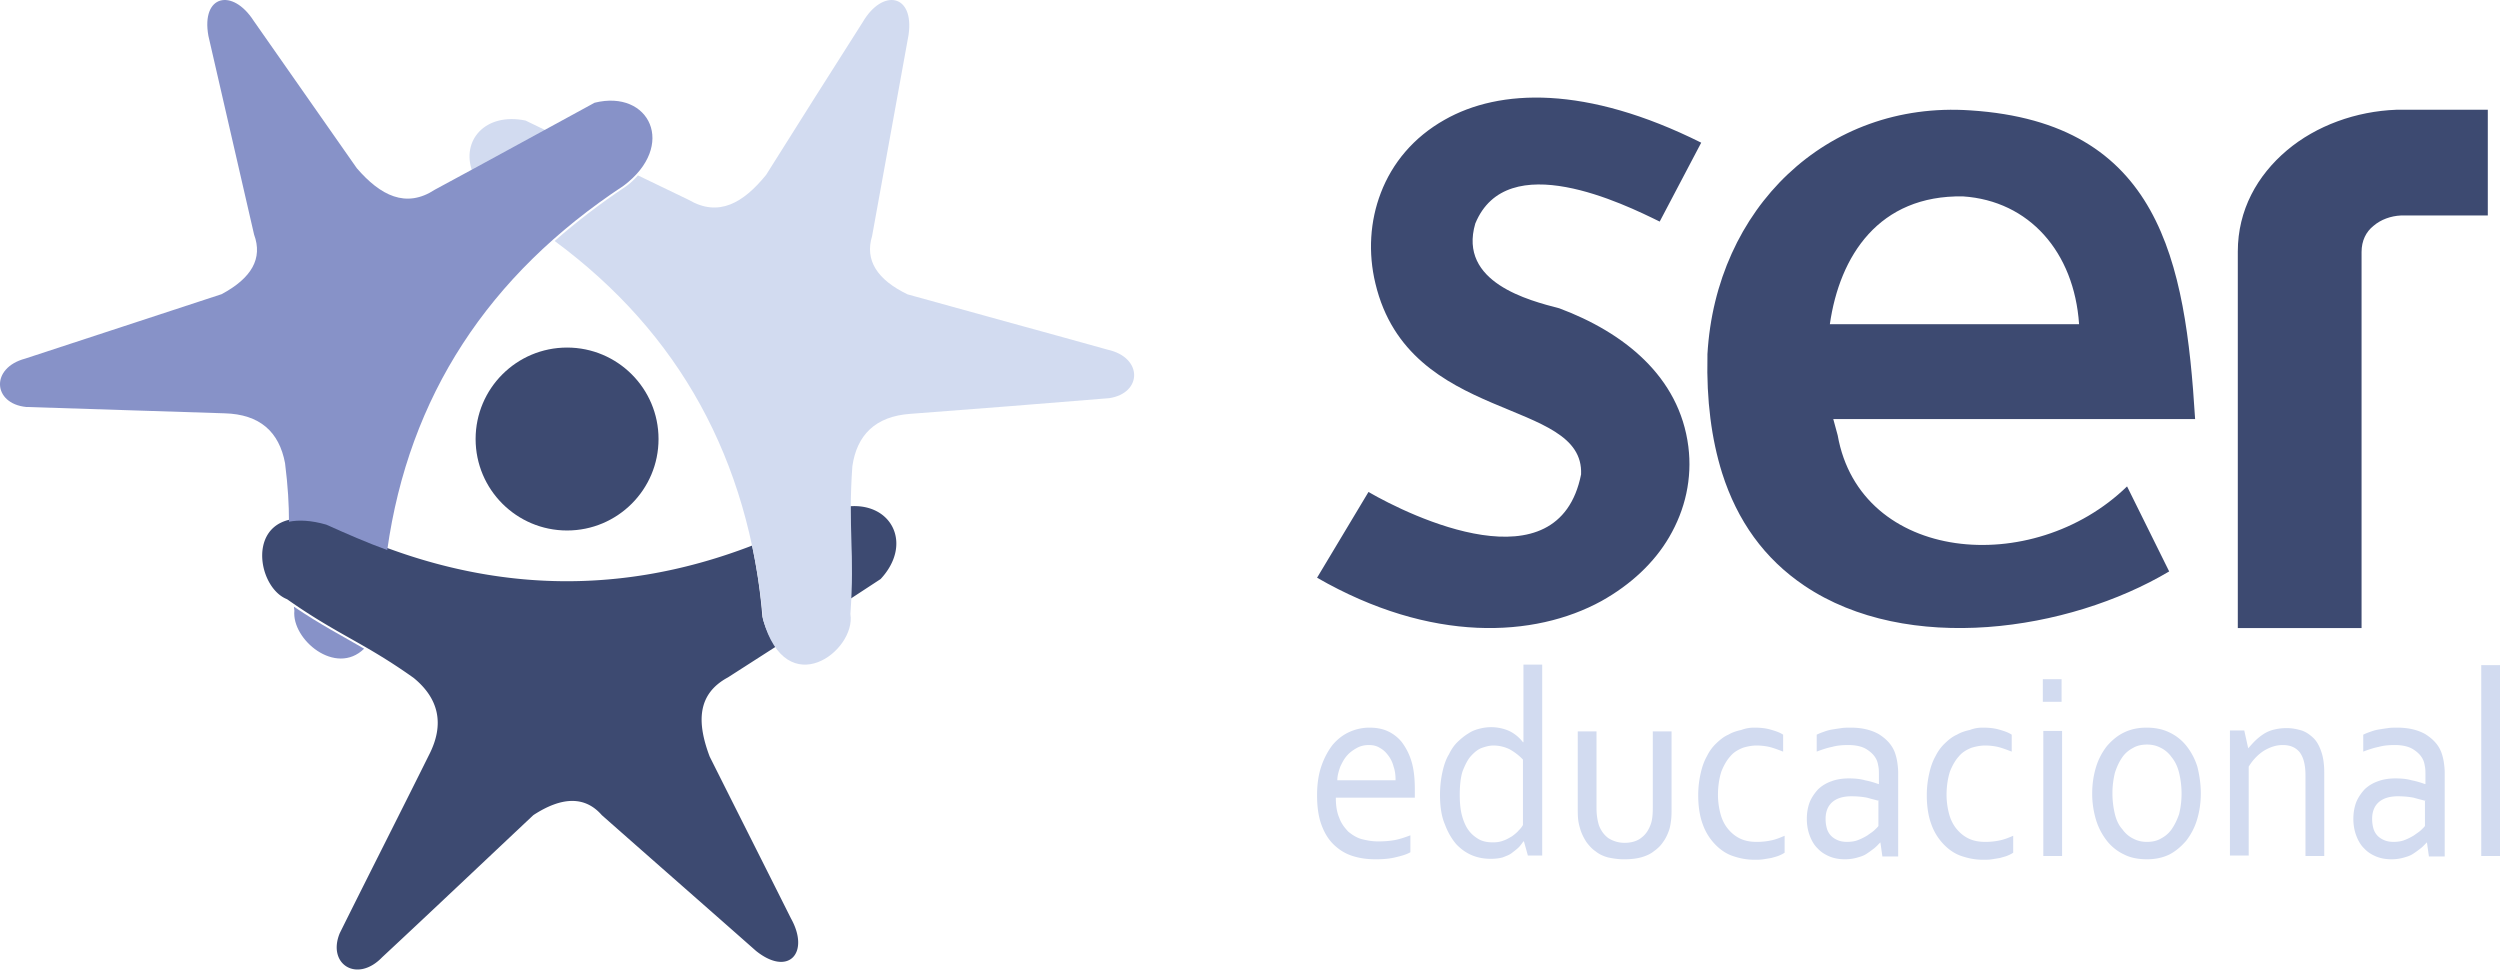 <svg xmlns="http://www.w3.org/2000/svg" viewBox="95 46 410 159"><g fill="none" fill-rule="evenodd" transform="translate(95 46)"><path fill="#3D4A71" d="M53.781 85.686c23.347 11.455 46.531 12.665 69.555 3.792a90.6 90.6 0 011.696 11.696c.566 2.098 1.373 3.71 2.262 4.84l-7.917 5.082c-5.089 2.743-5.089 7.421-2.989 12.987 4.443 8.873 8.886 17.666 13.33 26.54 3.15 5.646-.404 9.598-5.736 5.323-8.402-7.421-16.884-14.842-25.285-22.264-2.747-3.145-6.544-3.065-11.229 0-8.24 7.744-16.48 15.569-24.8 23.313-4.12 4.275-9.048 1.13-6.948-3.953 4.847-9.76 9.775-19.44 14.622-29.2 2.666-5.163 1.535-9.358-2.504-12.665-8.16-5.808-12.522-7.099-20.762-12.907-5.574-2.178-7.19-16.455 6.705-12.584zm85.63-2.661c6.948-.484 10.26 6.291 5.01 11.938l-4.929 3.227c.323-6.13-.08-10.084-.08-15.165z"></path><path fill="#D2DBF0" d="M125.156 101.671c-2.344-26.337-13.743-47.053-34.196-62.149 3.557-3.131 7.437-6.102 11.641-8.912.809-.562 1.455-1.205 2.021-1.847l8.327 4.015c4.931 2.89 8.973.481 12.692-4.095 5.255-8.351 10.51-16.702 15.845-25.053 3.234-5.54 8.489-4.657 7.519 2.088-2.022 11-3.962 22.001-5.983 33.001-1.212 3.935.809 7.147 5.82 9.556 10.915 3.05 21.91 6.022 32.823 9.073 5.82 1.285 5.659 7.146.242 7.95-10.833.883-21.746 1.766-32.58 2.569-5.82.401-8.81 3.533-9.538 8.591-.728 9.957.404 14.293-.324 24.25.97 6.022-10.428 14.694-14.309.963zM77.46 28.121c-1.86-5.06 2.102-9.716 8.731-8.351l3.476 1.686L77.46 28.12z"></path><path fill="#8792C8" d="M63.507 90.208c3.546-25.147 16.519-45.089 38.758-59.745 8.783-6.567 4.27-15.857-4.754-13.614-8.703 4.725-17.405 9.53-26.188 14.255-4.754 3.123-8.944.961-12.811-3.524-5.64-8.089-11.281-16.097-16.922-24.186-3.464-5.366-8.621-4.245-7.413 2.483 2.498 10.891 4.996 21.703 7.494 32.595 1.45 3.924-.403 7.128-5.318 9.77-10.717 3.524-21.514 7.048-32.23 10.572-5.722 1.522-5.319 7.368.16 7.929 10.878.32 21.676.72 32.553 1.04 5.802.161 8.944 3.044 9.911 8.17.484 3.844.645 6.807.645 9.61 1.611-.32 3.626-.24 6.124.48 3.384 1.522 6.688 2.964 9.991 4.165zm-15.31 9.29l.081.641c-.483 4.725 6.769 10.812 11.442 6.247-3.706-2.163-7.01-3.844-11.522-6.888z"></path><circle cx="93" cy="72" r="15" fill="#3D4A71"></circle><path fill="#3D4A71" d="M367 102.838V41.255c0-6.806 3.179-12.478 8.07-16.61 4.809-4.052 11.33-6.402 17.932-6.645H408v17.34h-14.264c-1.63.081-3.26.649-4.484 1.702-1.222.972-1.956 2.43-1.956 4.295V103H367v-.162zm-11.256-9.124c-16.542 9.835-42.961 13.704-59.824 2.338-6.585-4.434-11.002-10.64-13.49-18.46-1.768-5.643-2.57-12.011-2.41-19.105v-.403c1.365-23.78 19.433-41.595 43.122-39.983 31.076 2.016 35.252 24.667 36.858 50.624h-59.343l.723 2.66c3.694 20.878 31.96 23.458 47.458 8.383l6.906 13.946zm-14.775-40.547c-.803-11.85-8.191-20.233-19.032-20.959-13.812-.242-20.236 9.754-21.842 20.959h40.874zM272.19 36.34c-5.839-2.876-25.055-12.304-30.244.32-2.838 9.667 8.838 12.623 13.784 13.902 10.46 3.915 19.702 11.105 21.162 22.69.649 5.193-.487 10.307-3.162 14.86-2.433 4.155-6.244 7.75-11.108 10.467-10.946 5.992-27.892 6.95-46.622-3.835l8.432-14.062c6.892 3.995 31.136 15.74 34.865-2.876.568-12.703-28.216-8.15-33.73-31.319-1.216-5.033-.891-10.227.892-14.86 1.865-4.874 5.352-9.109 10.46-11.985 9-5.113 23.19-5.672 42.081 3.755l-6.81 12.943z"></path><path fill="#D2DBF0" d="M224.502 122.186c-.729 0-1.377.154-1.944.462-.566.309-1.133.694-1.619 1.234s-.81 1.157-1.133 1.85c-.243.695-.486 1.466-.486 2.237h9.554c0-.849-.081-1.542-.324-2.236a4.973 4.973 0 00-.89-1.851c-.405-.54-.81-.925-1.377-1.234-.486-.308-1.053-.462-1.781-.462zm1.538 15.807c.972 0 1.943-.077 2.753-.232.81-.154 1.7-.462 2.51-.77v2.775c-.648.386-1.538.617-2.51.848-.972.232-2.024.309-3.158.309-1.376 0-2.59-.154-3.805-.54-1.215-.385-2.186-1.002-3.077-1.85-.89-.849-1.538-1.928-2.024-3.239-.486-1.31-.729-2.93-.729-4.858 0-1.85.243-3.47.729-4.858.486-1.388 1.133-2.544 1.862-3.47.81-.925 1.7-1.619 2.753-2.081a7.88 7.88 0 013.239-.694c1.052 0 2.024.154 2.914.54a6.445 6.445 0 012.349 1.773 9.888 9.888 0 011.619 3.161c.405 1.311.567 2.853.567 4.704v1.311h-12.955c0 1.31.162 2.39.567 3.315.323.926.89 1.62 1.457 2.236.648.54 1.376 1.003 2.186 1.234.89.232 1.781.386 2.753.386zm13.36-7.634c0 1.157.08 2.236.324 3.239.243.925.566 1.773 1.052 2.467.486.694 1.053 1.157 1.7 1.542.648.386 1.458.54 2.349.54.647 0 1.214-.077 1.781-.308.486-.155.972-.463 1.376-.694.405-.309.81-.617 1.053-.926.324-.308.567-.617.729-.925v-10.718c-.648-.694-1.377-1.234-2.186-1.696a6.158 6.158 0 00-2.672-.617c-.567 0-1.215.154-1.863.385-.647.232-1.214.694-1.78 1.311-.568.617-.973 1.465-1.377 2.468-.324.925-.486 2.313-.486 3.932zm-3.239 0c0-1.388.162-2.699.405-3.778.243-1.08.567-2.082 1.053-2.853.404-.848.89-1.542 1.457-2.082.567-.54 1.134-1.003 1.781-1.388.567-.386 1.215-.617 1.863-.771a7.56 7.56 0 011.78-.232c1.134 0 2.106.232 2.997.617a6.27 6.27 0 012.267 1.85h.08V109h3.078v31.306h-2.349l-.647-2.313h-.081c-.243.308-.486.694-.81 1.002-.324.309-.729.617-1.133.925-.405.309-.891.463-1.458.694-.567.155-1.214.232-1.943.232-1.053 0-2.024-.154-2.996-.54s-1.862-1.002-2.672-1.85c-.729-.849-1.376-1.928-1.862-3.24-.567-1.31-.81-2.93-.81-4.857zm30.12 10.564c-.971 0-1.862-.154-2.59-.309-.81-.23-1.458-.54-2.025-1.002-.567-.385-1.052-.925-1.457-1.465a8.697 8.697 0 01-.972-1.928c-.162-.54-.324-1.08-.405-1.696-.08-.617-.08-1.311-.08-2.005V119.95h3.076v12.57c0 1.156.162 2.081.405 2.852.324.848.81 1.542 1.538 2.082.729.463 1.62.771 2.672.771 1.134 0 2.105-.308 2.753-.848.729-.54 1.215-1.31 1.539-2.236.242-.694.323-1.542.323-2.622V119.95h3.077v12.646c0 .694 0 1.311-.08 1.928-.082.617-.163 1.157-.325 1.62-.243.693-.566 1.387-.971 1.927-.405.617-.89 1.08-1.539 1.542-.566.463-1.295.771-2.105 1.002-.89.232-1.781.309-2.834.309zm21.457-21.59c.89 0 1.781.077 2.59.308.81.231 1.54.463 2.106.848v2.776c-.81-.308-1.62-.617-2.267-.771a9.781 9.781 0 00-2.105-.231c-.729 0-1.539.154-2.267.385-.73.309-1.458.694-2.025 1.388-.566.617-1.052 1.465-1.457 2.468-.324 1.002-.567 2.313-.567 3.855 0 1.08.162 2.16.405 3.084.243.926.648 1.774 1.215 2.468.566.694 1.214 1.234 2.024 1.62.81.385 1.7.539 2.753.539.728 0 1.538-.077 2.267-.231.81-.155 1.538-.463 2.267-.772v2.776a4.426 4.426 0 01-.89.463c-.325.154-.73.231-1.215.386-.405.077-.89.154-1.377.23-.485.078-.971.078-1.457.078-1.296 0-2.43-.231-3.563-.617-1.133-.385-2.105-1.08-2.915-1.928a9.097 9.097 0 01-2.024-3.315c-.486-1.311-.728-2.93-.728-4.704 0-1.388.161-2.544.404-3.624.243-1.08.567-2.005 1.053-2.853a7.17 7.17 0 011.538-2.082c.567-.54 1.215-1.08 1.944-1.388.647-.385 1.376-.617 2.105-.77a5.981 5.981 0 012.186-.386zm20.647 18.814c-.324.308-.648.694-1.053 1.002-.405.309-.81.617-1.295.926-.486.308-1.053.462-1.62.617a7.227 7.227 0 01-1.862.23c-.89 0-1.781-.153-2.51-.462-.729-.308-1.376-.694-1.943-1.31-.567-.54-.972-1.234-1.296-2.083-.324-.848-.485-1.773-.485-2.775 0-1.003.161-1.928.485-2.776.324-.771.81-1.465 1.377-2.082a5.99 5.99 0 012.186-1.311c.81-.309 1.781-.463 2.834-.463.971 0 1.862.077 2.672.309.81.154 1.538.385 2.186.617h.08v-1.388c0-.54 0-1.08-.08-1.465-.081-.463-.162-.849-.324-1.157-.324-.694-.89-1.234-1.62-1.696-.728-.463-1.78-.694-2.995-.694-.972 0-1.862.077-2.672.308-.81.154-1.7.463-2.51.771v-2.776a8.108 8.108 0 011.133-.462 7.1 7.1 0 011.377-.386c.486-.077.972-.154 1.538-.231.486-.077 1.053-.077 1.539-.077 1.862 0 3.4.385 4.615 1.079 1.214.771 2.105 1.696 2.59 2.93a8.67 8.67 0 01.406 1.542c.08.54.162 1.157.162 1.85v13.726h-2.591l-.324-2.313zm-.162-6.786c-.567-.154-1.215-.308-2.024-.54-.81-.154-1.62-.23-2.591-.23-1.296 0-2.348.308-3.077.925-.729.617-1.134 1.542-1.134 2.776 0 .616.081 1.156.243 1.696.162.463.405.848.729 1.157.324.308.729.54 1.134.694.404.154.89.23 1.376.23.648 0 1.295-.076 1.862-.308a9.399 9.399 0 001.539-.77c.404-.31.81-.54 1.133-.849.324-.308.567-.54.648-.694v-4.087h.162zm17.003-12.028c.89 0 1.782.077 2.591.308.81.231 1.539.463 2.105.848v2.776c-.81-.308-1.619-.617-2.267-.771a9.781 9.781 0 00-2.105-.231c-.729 0-1.538.154-2.267.385-.729.309-1.457.694-2.024 1.388-.567.617-1.053 1.465-1.458 2.468-.324 1.002-.566 2.313-.566 3.855 0 1.08.161 2.16.404 3.084.243.926.648 1.774 1.215 2.468.567.694 1.214 1.234 2.024 1.62.81.385 1.7.539 2.753.539.729 0 1.538-.077 2.267-.231.81-.155 1.539-.463 2.267-.772v2.776a4.46 4.46 0 01-.89.463c-.324.154-.73.231-1.215.386-.405.077-.89.154-1.376.23-.486.078-.972.078-1.458.078-1.295 0-2.429-.231-3.562-.617-1.134-.385-2.106-1.08-2.915-1.928a9.097 9.097 0 01-2.024-3.315c-.486-1.311-.73-2.93-.73-4.704 0-1.388.163-2.544.406-3.624.243-1.08.566-2.005 1.052-2.853a7.17 7.17 0 011.539-2.082c.566-.54 1.214-1.08 1.943-1.388.648-.385 1.376-.617 2.105-.77.81-.31 1.457-.386 2.186-.386zm9.878 21.05v-20.51h3.077v20.51h-3.077zm-.08-25.291v-3.702h3.076v3.702h-3.077zm22.751 15.036c0-1.234-.161-2.39-.404-3.393-.243-1.002-.648-1.85-1.215-2.545-.486-.694-1.133-1.233-1.781-1.542-.729-.385-1.458-.54-2.267-.54-.81 0-1.62.155-2.267.54-.73.386-1.296.848-1.782 1.542-.486.694-.89 1.543-1.214 2.545a14.012 14.012 0 00-.405 3.393c0 1.233.162 2.39.405 3.392.243 1.003.647 1.851 1.214 2.468.486.694 1.134 1.234 1.782 1.542.728.386 1.457.54 2.267.54.81 0 1.619-.154 2.267-.54.729-.385 1.295-.848 1.781-1.542.486-.694.89-1.542 1.215-2.468a14 14 0 00.404-3.392zm3.158 0c0 1.619-.243 3.084-.648 4.395a10.577 10.577 0 01-1.78 3.393c-.81.925-1.701 1.696-2.754 2.236-1.133.54-2.348.77-3.643.77-1.377 0-2.672-.23-3.725-.77a7.81 7.81 0 01-2.834-2.236 10.577 10.577 0 01-1.781-3.393 14.827 14.827 0 01-.648-4.395c0-1.62.243-3.085.648-4.395a10.577 10.577 0 011.781-3.393c.81-.926 1.7-1.697 2.834-2.236 1.134-.54 2.348-.771 3.644-.771 1.376 0 2.59.23 3.724.77a7.81 7.81 0 012.834 2.237 10.577 10.577 0 011.781 3.393c.324 1.31.567 2.775.567 4.395zm7.773-7.403c.405-.462.81-.925 1.215-1.31a9.24 9.24 0 011.376-1.08 5.542 5.542 0 011.7-.694 8.545 8.545 0 012.025-.231c.89 0 1.62.154 2.429.385.728.232 1.376.694 1.943 1.234.567.54.972 1.31 1.295 2.236.324.925.486 2.082.486 3.393v13.725h-3.077v-13.185c0-1.774-.323-3.008-.971-3.856-.648-.77-1.539-1.156-2.753-1.156-1.053 0-2.024.308-3.077.925-.971.617-1.862 1.542-2.51 2.622v14.573h-3.077v-20.51h2.348l.648 2.93zm29.31 15.422c-.323.308-.647.694-1.052 1.002-.405.309-.81.617-1.295.926-.486.308-1.053.462-1.62.617a7.227 7.227 0 01-1.862.23c-.89 0-1.781-.153-2.51-.462-.729-.308-1.376-.694-1.943-1.31-.567-.54-.972-1.234-1.296-2.083-.324-.848-.486-1.773-.486-2.775 0-1.003.162-1.928.486-2.776.324-.771.81-1.465 1.377-2.082a5.99 5.99 0 012.186-1.311c.81-.309 1.781-.463 2.834-.463.971 0 1.862.077 2.672.309.81.154 1.538.385 2.186.617h.08v-1.388c0-.54 0-1.08-.08-1.465-.081-.463-.162-.849-.324-1.157-.324-.694-.89-1.234-1.62-1.696-.728-.463-1.78-.694-2.995-.694-.972 0-1.863.077-2.672.308-.81.154-1.7.463-2.51.771v-2.776a8.108 8.108 0 011.133-.462 7.1 7.1 0 011.377-.386c.486-.077.971-.154 1.538-.231.486-.077 1.053-.077 1.539-.077 1.862 0 3.4.385 4.615 1.079 1.214.771 2.105 1.696 2.59 2.93a8.67 8.67 0 01.406 1.542c.08.54.162 1.157.162 1.85v13.726h-2.591l-.324-2.313zm-.161-6.786c-.567-.154-1.215-.308-2.024-.54-.81-.154-1.62-.23-2.591-.23-1.296 0-2.349.308-3.077.925-.729.617-1.134 1.542-1.134 2.776 0 .616.081 1.156.243 1.696.162.463.405.848.729 1.157.324.308.729.54 1.133.694.405.154.891.23 1.377.23.648 0 1.295-.076 1.862-.308a9.399 9.399 0 001.539-.77c.404-.31.81-.54 1.133-.849.324-.308.567-.54.648-.694v-4.087h.162zm9.068 9.022v-31.306H410v31.306h-3.077z"></path></g></svg>